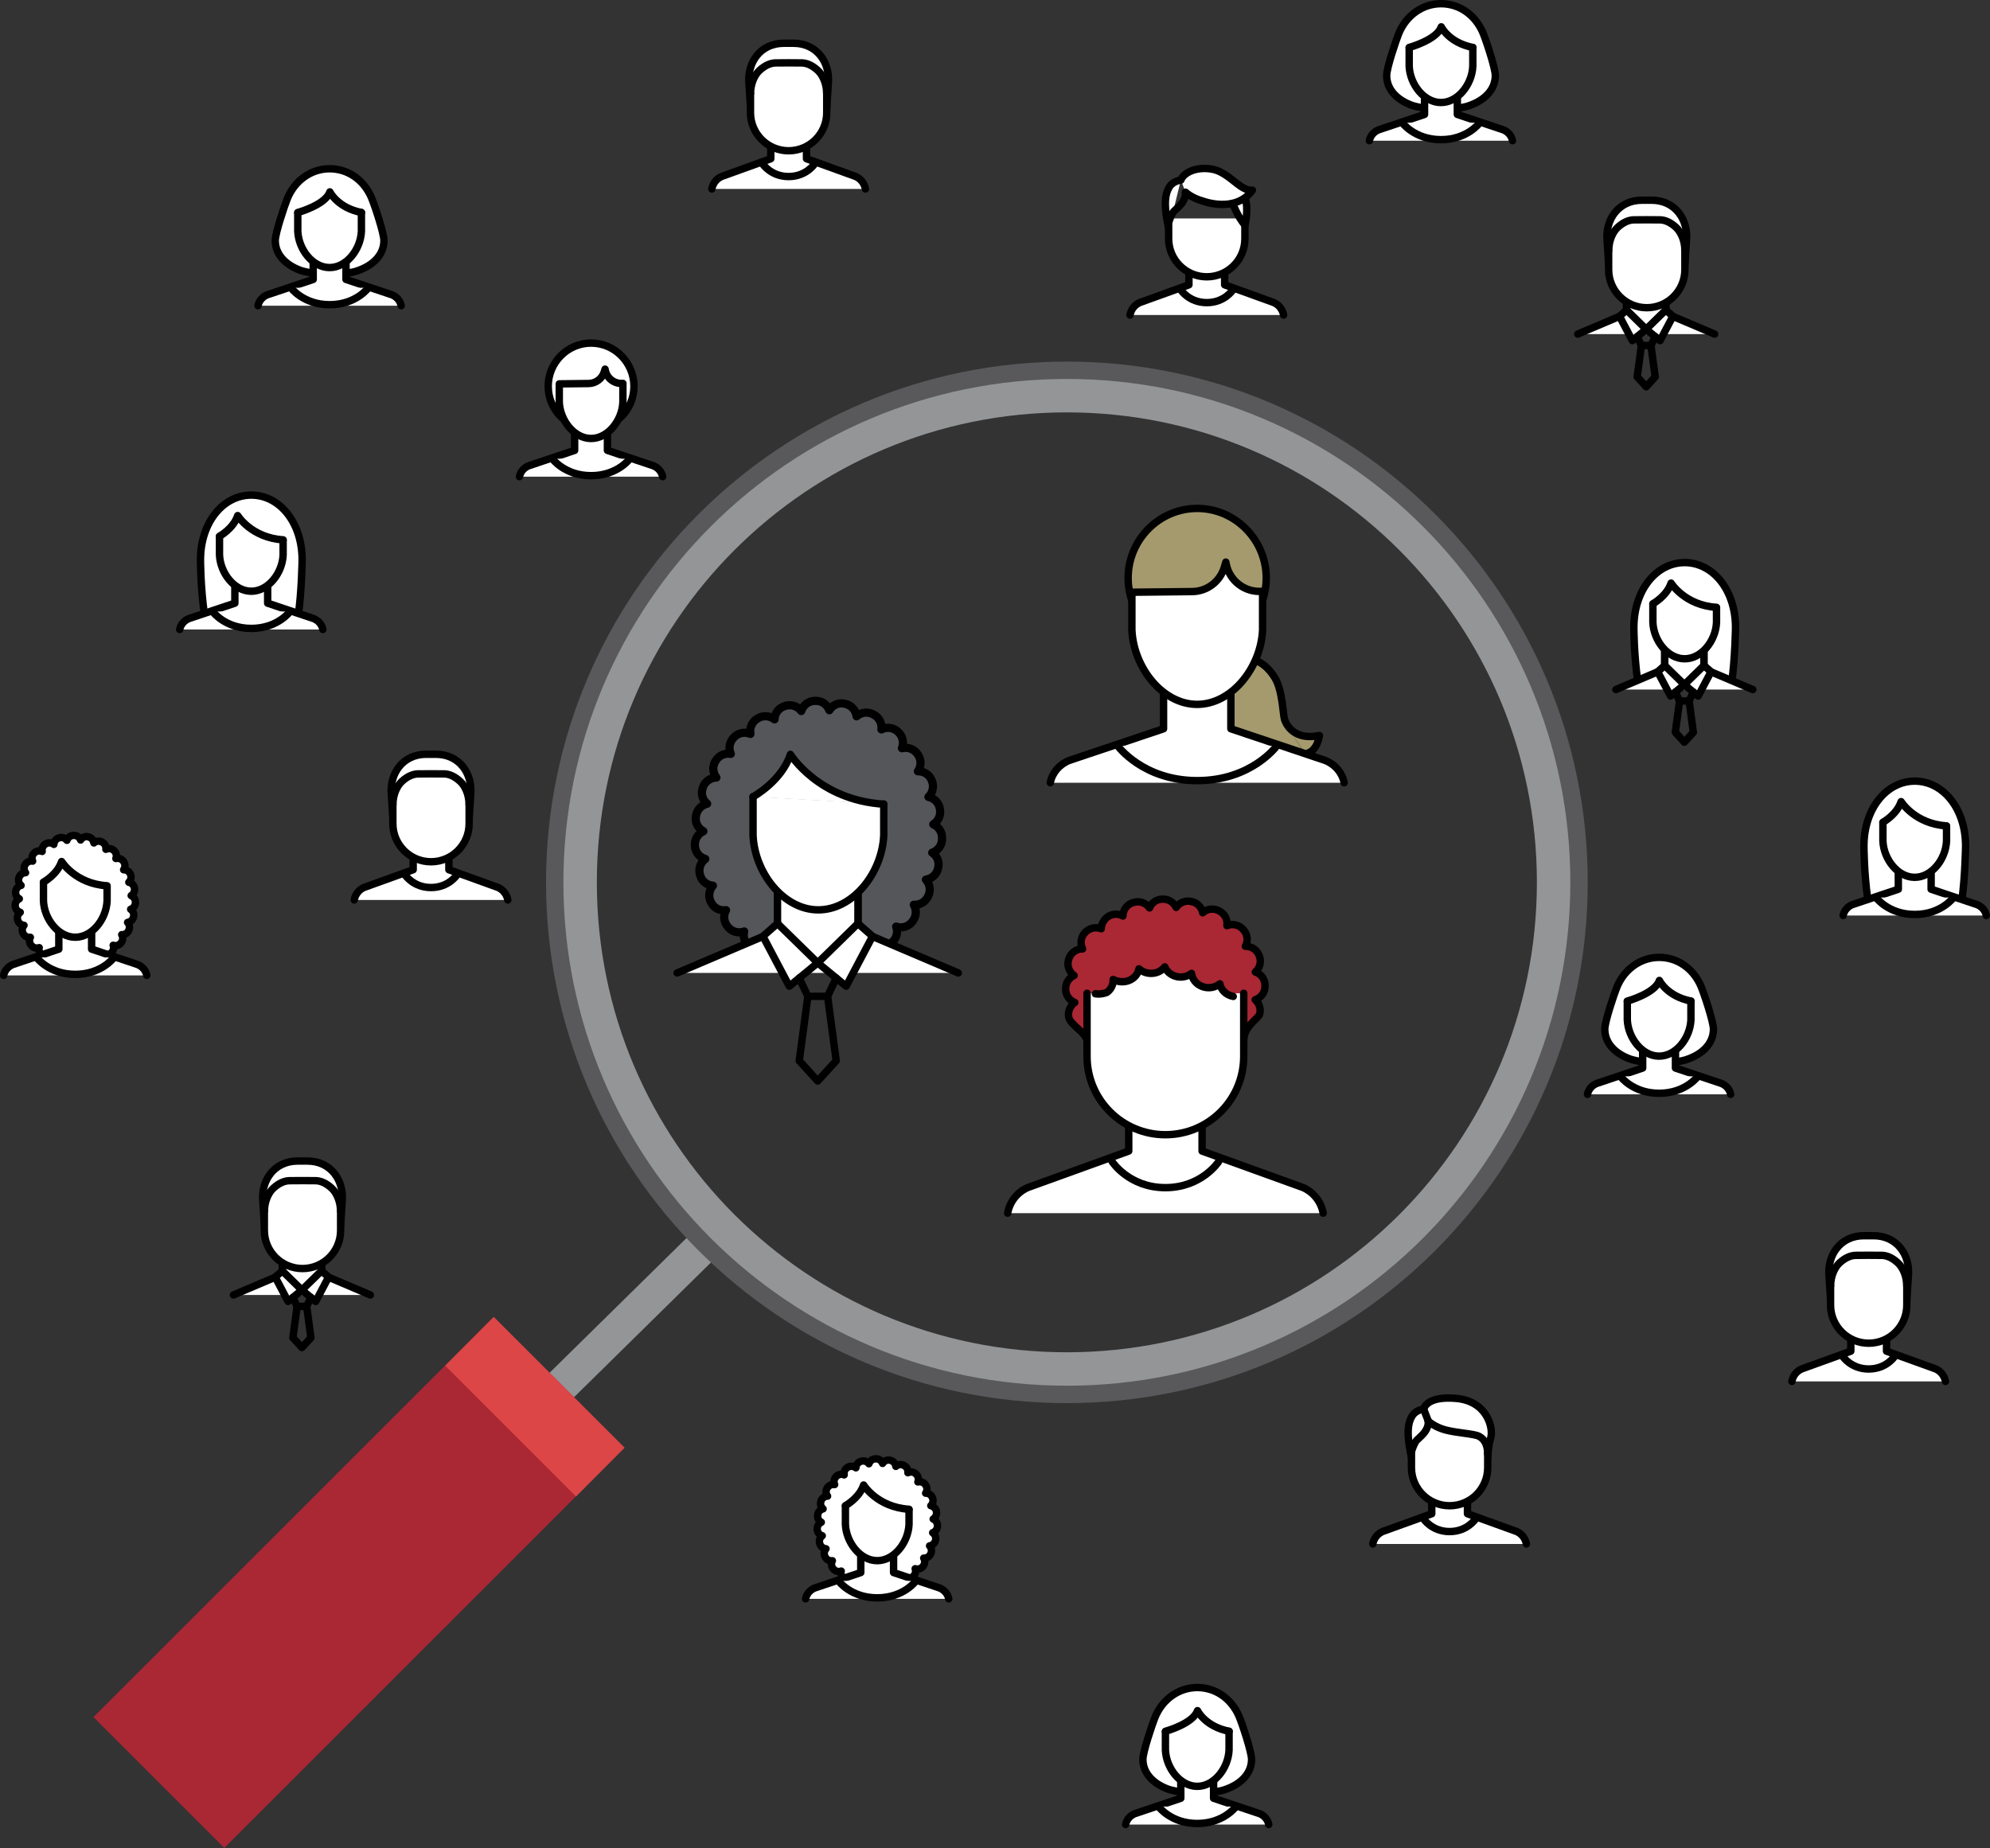<?xml version="1.0" encoding="UTF-8"?>
<svg id="Layer_2" data-name="Layer 2" xmlns="http://www.w3.org/2000/svg" viewBox="0 0 402.89 374.21">
  <rect x="0" y="0" width="402.89" height="374.21" fill="#333333" stroke="none"/>
  <defs>
    <style>
      .cls-1 {
        stroke-width: 6.77px;
      }

      .cls-1, .cls-2, .cls-3, .cls-4, .cls-5, .cls-6, .cls-7, .cls-8 {
        stroke-linecap: round;
        stroke-linejoin: round;
      }

      .cls-1, .cls-3 {
        stroke: #939597;
      }

      .cls-1, .cls-3, .cls-7, .cls-8 {
        fill: none;
      }

      .cls-9, .cls-4 {
        fill: #a59a6e;
      }

      .cls-10 {
        fill: #dc4647;
      }

      .cls-11, .cls-5 {
        fill: #aa2734;
      }

      .cls-2 {
        fill: #54565a;
        stroke-width: 1.66px;
      }

      .cls-2, .cls-4, .cls-5, .cls-6, .cls-8 {
        stroke: #000;
      }

      .cls-3, .cls-7 {
        stroke-width: 7px;
      }

      .cls-4, .cls-5, .cls-6, .cls-8 {
        stroke-width: 1.5px;
      }

      .cls-6 {
        fill: #fff;
      }

      .cls-7 {
        stroke: #59595b;
      }
    </style>
  </defs>
  <g id="Content">
    <g>
      <g>
        <path class="cls-6" d="m331.58,138.02c-.79-5.51-.79-10.95-.79-10.95,0-7.65,4.61-13.15,10.29-13.15s10.29,5.5,10.29,13.15c0,0-.1,6.54-.78,11.09"/>
        <g>
          <g>
            <polyline class="cls-6" points="354.87 139.63 344.97 135.43 344.97 130.72 337.04 130.72 337.04 135.43 327.15 139.63"/>
            <polygon class="cls-6" points="341.01 138.64 344.97 135.43 344.97 130.72 337.04 130.72 337.04 135.43 341.01 138.64"/>
            <polygon class="cls-6" points="341.01 138.64 338.21 140.94 335.61 136.02 337.04 134.76 341.01 138.64"/>
            <polygon class="cls-6" points="341.01 138.64 343.81 140.94 346.41 136.02 344.97 134.76 341.01 138.64"/>
            <polyline class="cls-8" points="342.83 140.14 341.98 141.94 341.01 141.94 340.04 141.94 339.18 140.14"/>
            <polyline class="cls-8" points="340.04 141.94 339.18 148.29 341.01 150.29 342.83 148.29 341.98 141.94"/>
          </g>
          <path class="cls-6" d="m347.52,123.08c0,4.66,0-1.68,0,2.98-.17,3.74-3.06,7.37-6.48,7.34-3.39-.02-6.23-3.64-6.4-7.34,0-4.66,0,.95,0-3.72"/>
          <path class="cls-6" d="m334.64,122.25s2.82-1.54,3.68-4.18c0,0,2.76,4.5,9.2,4.91"/>
        </g>
      </g>
      <g>
        <path class="cls-6" d="m41.38,124.35c-.79-5.51-.79-10.95-.79-10.95,0-7.65,4.61-13.15,10.29-13.15s10.29,5.5,10.29,13.15c0,0-.1,6.54-.78,11.09"/>
        <g>
          <path class="cls-6" d="m65.36,127.46c-.19-.98-.88-1.8-1.86-2.2l-9.31-3.12v-4.64h-6.64v4.64l-9.31,3.12c-.97.4-1.67,1.22-1.86,2.2"/>
          <path class="cls-6" d="m57.32,109.4c0,4.66,0-1.68,0,2.98-.17,3.74-3.06,7.37-6.48,7.34-3.39-.02-6.23-3.64-6.4-7.34,0-4.66,0,.95,0-3.72"/>
          <path class="cls-6" d="m43.04,123.82s2.48,3.43,7.84,3.43,7.84-3.43,7.84-3.43"/>
          <path class="cls-6" d="m44.44,108.58s2.82-1.54,3.68-4.18c0,0,2.76,4.5,9.2,4.91"/>
        </g>
      </g>
      <g>
        <path class="cls-6" d="m378.16,182.27c-.79-5.51-.79-10.95-.79-10.95,0-7.65,4.61-13.15,10.29-13.15s10.29,5.5,10.29,13.15c0,0-.1,6.54-.78,11.09"/>
        <g>
          <path class="cls-6" d="m402.14,185.38c-.19-.98-.88-1.8-1.86-2.2l-9.31-3.12v-4.64h-6.64v4.64l-9.31,3.12c-.97.4-1.67,1.22-1.86,2.2"/>
          <path class="cls-6" d="m394.09,167.33c0,4.66,0-1.68,0,2.98-.17,3.74-3.06,7.37-6.48,7.34-3.39-.02-6.23-3.64-6.4-7.34,0-4.66,0,.95,0-3.72"/>
          <path class="cls-6" d="m379.82,181.74s2.48,3.43,7.84,3.43,7.84-3.43,7.84-3.43"/>
          <path class="cls-6" d="m381.21,166.5s2.82-1.54,3.68-4.18c0,0,2.76,4.5,9.2,4.91"/>
        </g>
      </g>
      <g>
        <path class="cls-6" d="m128.35,78.22c0,4.79-3.88,8.68-8.68,8.68s-8.68-3.88-8.68-8.68,3.88-8.75,8.68-8.75,8.68,3.96,8.68,8.75Z"/>
        <g>
          <path class="cls-6" d="m134.15,96.52c-.19-.98-.88-1.8-1.86-2.2l-9.31-3.12v-4.64h-6.64v4.64l-9.31,3.12c-.97.4-1.67,1.22-1.86,2.2"/>
          <path class="cls-6" d="m126.11,77.64c0,4.66,0-.85,0,3.81-.17,3.74-3.06,7.37-6.48,7.34-3.39-.02-6.23-3.64-6.4-7.34,0-4.66,0,.95,0-3.72l5.94-.07c1.46-.02,2.75-.98,3.17-2.39l.16-.52.04.2c.33,1.68,1.88,2.84,3.58,2.68h0Z"/>
          <path class="cls-6" d="m111.83,92.89s2.48,3.43,7.84,3.43,7.84-3.43,7.84-3.43"/>
        </g>
      </g>
      <g>
        <polygon class="cls-9" points="264.2 152.58 245.99 149.43 245.99 135.6 257.22 136.56 260.23 146.7 264.2 152.58"/>
        <g>
          <path class="cls-4" d="m251.07,133.69c2.13-.78,5.02.2,7.06,3.6,1.54,2.56,1.61,7.39,1.93,8.37.63,1.96,2.75,4.19,7.06,3.27,0,0-.34,3.24-2.79,3.71"/>
          <path class="cls-4" d="m256.36,117.04c0,7.72-6.26,13.98-13.98,13.98s-13.98-6.26-13.98-13.98,6.26-14.09,13.98-14.09,13.98,6.38,13.98,14.09Z"/>
          <g>
            <path class="cls-6" d="m272.13,158.5c-.38-2-1.81-3.7-3.81-4.51l-19.12-6.42v-9.54h-13.63v9.54l-19.12,6.42c-2,.81-3.43,2.51-3.81,4.51"/>
            <path class="cls-6" d="m255.62,119.73c0,9.57,0-1.75,0,7.82-.35,7.67-6.28,15.13-13.32,15.08-6.97-.05-12.8-7.47-13.14-15.08,0-9.57,0,1.94,0-7.63l12.2-.13c3.01-.03,5.64-2.02,6.5-4.9l.32-1.07.08.41c.68,3.45,3.86,5.82,7.36,5.5h0Z"/>
            <path class="cls-6" d="m226.29,151.03s5.09,7.04,16.1,7.04,16.1-7.04,16.1-7.04"/>
          </g>
        </g>
      </g>
      <g>
        <path class="cls-6" d="m239.07,36.46s-1.47.19-2.2,1.22c-1.27,1.78-1.15,4.55-.23,8.73"/>
        <g>
          <path class="cls-6" d="m259.87,63.79c-.2-1.12-.95-2.07-1.99-2.53l-9.94-3.59v-5.34h-7.23v5.34l-9.94,3.59c-1.05.46-1.79,1.4-1.99,2.53"/>
          <path class="cls-6" d="m252.04,44.23v4.1c0,4.26-3.46,7.72-7.72,7.72h0c-4.26,0-7.72-3.46-7.72-7.72v-4.1"/>
          <path class="cls-8" d="m239.07,58.71s1.66,2.57,5.26,2.57,5.26-2.57,5.26-2.57"/>
        </g>
        <path class="cls-6" d="m249.58,41.16s.86,2.54,2.47,4.45c0,0,.83-3.26,0-5.57"/>
        <path class="cls-6" d="m236.6,45.08s.53-1.75,1.07-2.3,1.33-1.12,1.83-1.97c.42-.72.51-1.11.51-1.89"/>
        <path class="cls-6" d="m240.02,38.92s1.22,1.17,3.43,1.77c0,0,6.67,2.6,10.11-2.18,0,0-.86.23-2.34-.77-1.77-1.2-3.45-3.06-5.85-3.49-3.3-.58-5.8.8-6.29,2.21"/>
      </g>
      <g>
        <path class="cls-5" d="m251.8,210.73c0-3.01,3.1-4.5,3.26-5.49l.03-.16c.16-1.03-.24-2.01-.97-2.64,1.13-.36,1.96-1.41,1.99-2.66v-.19c.02-1.29-.8-2.39-1.96-2.77.91-.77,1.27-2.07.81-3.24l-.06-.15c-.46-1.16-1.59-1.84-2.77-1.82.58-1.04.47-2.37-.36-3.31,0,0-.11-.12-.12-.13-.84-.93-2.15-1.19-3.25-.73.17-1.17-.4-2.37-1.5-2.95l-.21-.11c-1.09-.53-2.35-.32-3.2.45-.22-1.14-1.11-2.08-2.32-2.29l-.15-.03c-1.16-.2-2.28.32-2.9,1.24-.46-.99-1.46-1.68-2.62-1.68h-.14c-1.2,0-2.21.74-2.63,1.78-.66-.96-1.88-1.46-3.08-1.15l-.15.04c-1.29.33-2.14,1.48-2.16,2.75-1.2-.68-2.75-.41-3.65.69-.02.02-.13.16-.15.19-.39.51-.58,1.1-.59,1.7-.86-.34-1.87-.27-2.69.29-.02.01-.16.11-.18.12-1.18.84-1.53,2.41-.89,3.66-1.29-.03-2.47.83-2.83,2.12l-.04.14c-.33,1.21.16,2.45,1.14,3.13-1.04.46-1.74,1.51-1.71,2.72v.18c.06,1.18.81,2.16,1.85,2.56-.91.63-1.43,1.77-1.25,2.92.25,1.57,3.58,3.22,3.71,4.81"/>
        <g>
          <path class="cls-6" d="m267.88,245.65c-.41-2.31-1.95-4.25-4.09-5.19l-20.42-7.38v-10.97h-14.85v10.97l-20.42,7.38c-2.15.94-3.68,2.88-4.09,5.19"/>
          <path class="cls-6" d="m251.8,201.13v12.78c0,8.76-7.1,15.86-15.86,15.86h0c-8.76,0-15.86-7.1-15.86-15.86v-12.78"/>
          <path class="cls-8" d="m225.15,235.21s3.41,5.28,10.79,5.28,10.79-5.28,10.79-5.28"/>
        </g>
        <path class="cls-6" d="m249.68,201.77s-.2-.05-.21-.05c-1.34-.32-2.28-1.33-2.5-2.51-.96.78-2.35,1.03-3.6.54-1.21-.46-2.01-1.51-2.14-2.65-.89.7-2.13.95-3.31.57-.99-.32-1.74-1.03-2.1-1.88-.5.64-1.26,1.11-2.16,1.26-1.14.19-2.29-.17-3.07-.87-.19,1.02-.91,1.93-2.01,2.36-1.07.42-2.27.31-3.21-.21.06.97-.37,1.96-1.26,2.62,0,0-1.11.48-2.34.28"/>
      </g>
      <g>
        <path class="cls-6" d="m27.42,182.71c.02-.6-.34-1.13-.86-1.36.49-.3.76-.88.66-1.47v-.07c-.12-.6-.58-1.04-1.14-1.16.41-.39.57-1,.35-1.56l-.04-.09c-.23-.57-.78-.89-1.36-.88.34-.48.36-1.14,0-1.65l-.03-.05c-.35-.51-.97-.72-1.54-.58.22-.54.08-1.2-.38-1.61,0,0-.03-.03-.03-.03-.45-.41-1.1-.48-1.61-.22.08-.57-.2-1.16-.74-1.45l-.06-.03c-.55-.3-1.2-.2-1.64.19-.07-.58-.5-1.09-1.1-1.23,0,0-.07-.02-.08-.02-.61-.14-1.19.14-1.5.65-.21-.55-.74-.95-1.36-.93h-.11c-.62.03-1.12.44-1.3,1-.35-.47-.97-.69-1.57-.51l-.09.03c-.59.19-.96.72-.98,1.3-.46-.37-1.13-.43-1.66-.1l-.05.03c-.53.32-.77.93-.66,1.5-.53-.23-1.17-.13-1.6.31l-.05.05c-.43.44-.52,1.07-.28,1.6-.56-.1-1.16.14-1.48.65l-.05.08c-.32.52-.25,1.16.1,1.61-.58.01-1.11.37-1.32.94l-.03.09c-.2.58,0,1.19.44,1.55-.56.13-1.01.59-1.09,1.19v.09c-.09.61.22,1.16.73,1.43-.52.24-.87.78-.83,1.39v.09c.05.61.47,1.09,1.02,1.25-.46.34-.69.94-.53,1.53l.03.09c.17.59.68.97,1.26,1.02-.38.43-.48,1.08-.19,1.62l.04.08c.29.54.87.8,1.44.72-.29.52-.23,1.18.18,1.65l.04.04c.4.46,1.03.61,1.57.41-.15.56.06,1.17.55,1.53l.07.05c.51.36,1.15.33,1.63-.01-.02.59.34,1.15.92,1.38l.09.04c.58.22,1.2.02,1.57-.43.14.58.63,1.03,1.25,1.09h.09s.06.01.08.01c.59.02,1.1-.33,1.33-.84.28.52.88.84,1.5.73,0,0,.07-.01.08-.01.62-.11,1.05-.59,1.14-1.17.4.43,1.05.58,1.61.33l.1-.05c.56-.26.87-.83.82-1.41.5.3,1.16.28,1.64-.1l.06-.05c.49-.39.64-1.02.44-1.57.56.19,1.2.01,1.59-.48l.04-.06c.37-.48.4-1.12.1-1.61.57.05,1.14-.27,1.4-.82l.03-.06c.26-.55.15-1.18-.24-1.6.56-.08,1.04-.49,1.19-1.07l.02-.09c.14-.6-.11-1.18-.59-1.5.54-.19.94-.69.97-1.3v-.12s0-.02,0-.02Z"/>
        <g>
          <path class="cls-6" d="m29.72,197.51c-.19-.98-.88-1.8-1.86-2.2l-9.31-3.12v-4.64h-6.64v4.64l-9.31,3.12c-.97.4-1.67,1.22-1.86,2.2"/>
          <path class="cls-6" d="m21.68,179.46c0,4.66,0-1.68,0,2.98-.17,3.74-3.06,7.37-6.48,7.34-3.39-.02-6.23-3.64-6.4-7.34,0-4.66,0,.95,0-3.72"/>
          <path class="cls-6" d="m7.4,193.87s2.48,3.43,7.84,3.43,7.84-3.43,7.84-3.43"/>
          <path class="cls-6" d="m8.79,178.63s2.82-1.54,3.68-4.18c0,0,2.76,4.5,9.2,4.91"/>
        </g>
      </g>
      <g>
        <path class="cls-6" d="m189.79,308.95c.02-.6-.34-1.13-.86-1.36.49-.3.76-.88.66-1.47v-.07c-.12-.6-.58-1.04-1.14-1.16.41-.39.57-1,.35-1.56l-.04-.09c-.23-.57-.78-.89-1.36-.88.34-.48.36-1.14,0-1.65l-.03-.05c-.35-.51-.97-.72-1.54-.58.22-.54.08-1.2-.38-1.61,0,0-.03-.03-.03-.03-.45-.41-1.1-.48-1.61-.22.08-.57-.2-1.16-.74-1.45l-.06-.03c-.55-.3-1.2-.2-1.64.19-.07-.58-.5-1.09-1.1-1.23,0,0-.07-.02-.08-.02-.61-.14-1.19.14-1.5.65-.21-.55-.74-.95-1.36-.93h-.11c-.62.03-1.12.44-1.3,1-.35-.47-.97-.69-1.57-.51l-.09.03c-.59.19-.96.72-.98,1.3-.46-.37-1.13-.43-1.66-.1l-.05.03c-.53.32-.77.93-.66,1.5-.53-.23-1.17-.13-1.6.31l-.05.05c-.43.44-.52,1.07-.28,1.6-.56-.1-1.16.14-1.48.65l-.05.08c-.32.52-.25,1.16.1,1.61-.58.01-1.11.37-1.32.94l-.03.09c-.2.58,0,1.19.44,1.55-.56.13-1.01.59-1.09,1.19v.09c-.09.61.22,1.16.73,1.43-.52.24-.87.78-.83,1.39v.09c.05.61.47,1.09,1.02,1.25-.46.34-.69.94-.53,1.53l.03.09c.17.59.68.97,1.26,1.02-.38.43-.48,1.08-.19,1.62l.04.08c.29.54.87.8,1.44.72-.29.52-.23,1.18.18,1.65l.04.04c.4.46,1.03.61,1.57.41-.15.56.06,1.17.55,1.53l.07.05c.51.36,1.15.33,1.63-.01-.02.59.34,1.15.92,1.38l.09.04c.58.22,1.2.02,1.57-.43.14.58.63,1.03,1.25,1.09h.09s.06.01.08.01c.59.02,1.1-.33,1.33-.84.28.52.88.84,1.5.73,0,0,.07-.01.08-.01.62-.11,1.05-.59,1.14-1.17.4.43,1.05.58,1.61.33l.1-.05c.56-.26.87-.83.82-1.41.5.3,1.16.28,1.64-.1l.06-.05c.49-.39.64-1.02.44-1.57.56.19,1.2.01,1.59-.48l.04-.06c.37-.48.4-1.12.1-1.61.57.05,1.14-.27,1.4-.82l.03-.06c.26-.55.15-1.18-.24-1.6.56-.08,1.04-.49,1.19-1.07l.02-.09c.14-.6-.11-1.18-.59-1.5.54-.19.94-.69.97-1.3v-.12s0-.02,0-.02Z"/>
        <g>
          <path class="cls-6" d="m192.08,323.75c-.19-.98-.88-1.8-1.86-2.2l-9.31-3.12v-4.64h-6.64v4.64l-9.31,3.12c-.97.4-1.67,1.22-1.86,2.2"/>
          <path class="cls-6" d="m184.04,305.7c0,4.66,0-1.68,0,2.98-.17,3.74-3.06,7.37-6.48,7.34-3.39-.02-6.23-3.64-6.4-7.34,0-4.66,0,.95,0-3.72"/>
          <path class="cls-6" d="m169.76,320.12s2.48,3.43,7.84,3.43,7.84-3.43,7.84-3.43"/>
          <path class="cls-6" d="m171.16,304.88s2.82-1.54,3.68-4.18c0,0,2.76,4.5,9.2,4.91"/>
        </g>
      </g>
      <g>
        <path class="cls-2" d="m190.72,169.71c.04-1.24-.7-2.33-1.77-2.79,1-.62,1.57-1.8,1.35-3.03l-.02-.14c-.21-1.23-1.16-2.14-2.31-2.38.84-.8,1.16-2.05.72-3.2l-.08-.19c-.48-1.17-1.6-1.83-2.78-1.8.69-.99.73-2.34,0-3.38l-.07-.1c-.72-1.05-2-1.48-3.16-1.19.44-1.12.17-2.46-.77-3.31,0,0-.06-.06-.07-.06-.93-.84-2.26-.98-3.31-.44.15-1.18-.42-2.38-1.53-2.98l-.13-.07c-1.13-.61-2.47-.41-3.37.4-.15-1.2-1.03-2.23-2.27-2.52-.01,0-.14-.03-.16-.04-1.25-.28-2.45.29-3.08,1.33-.43-1.13-1.52-1.95-2.8-1.9h-.23c-1.27.06-2.3.91-2.66,2.06-.72-.97-2-1.42-3.22-1.05l-.18.06c-1.21.39-1.97,1.48-2.01,2.68-.95-.76-2.31-.88-3.41-.2l-.11.07c-1.08.66-1.58,1.91-1.36,3.08-1.09-.48-2.41-.26-3.29.64l-.1.11c-.88.89-1.07,2.2-.58,3.28-1.16-.2-2.37.28-3.03,1.34l-.1.16c-.65,1.08-.52,2.37.21,3.3-1.18.02-2.28.76-2.71,1.93l-.06.18c-.42,1.19-.02,2.44.89,3.19-1.14.27-2.06,1.21-2.25,2.45l-.03.19c-.16,1.25.48,2.38,1.52,2.93-1.07.49-1.78,1.6-1.71,2.85v.19c.1,1.26.96,2.24,2.1,2.57-.95.7-1.42,1.94-1.09,3.14l.05.18c.35,1.21,1.39,2,2.58,2.09-.79.89-.99,2.22-.4,3.33l.09.16c.6,1.11,1.8,1.65,2.97,1.47-.59,1.06-.48,2.42.37,3.38l.08.09c.82.95,2.12,1.25,3.23.84-.3,1.15.12,2.41,1.14,3.14l.15.11c1.05.73,2.37.67,3.34-.03-.03,1.21.69,2.37,1.88,2.83l.19.07c1.2.44,2.47.05,3.23-.88.29,1.18,1.29,2.11,2.57,2.24l.19.02c.06,0,.12,0,.17.01,1.21.04,2.25-.67,2.72-1.72.58,1.07,1.81,1.72,3.08,1.51.01,0,.15-.02.16-.03,1.27-.22,2.16-1.21,2.34-2.41.83.88,2.15,1.19,3.32.68l.21-.09c1.15-.53,1.78-1.71,1.68-2.9,1.03.63,2.38.58,3.37-.21l.12-.1c1-.8,1.31-2.09.9-3.22,1.15.39,2.47.03,3.26-.99l.09-.12c.77-.98.81-2.3.22-3.32,1.18.1,2.35-.55,2.88-1.68l.06-.12c.54-1.12.31-2.42-.49-3.28,1.15-.17,2.14-1,2.44-2.2l.05-.19c.29-1.22-.23-2.42-1.21-3.07,1.11-.38,1.93-1.41,1.99-2.66v-.25s0-.03,0-.03Z"/>
        <g>
          <g>
            <polyline class="cls-6" points="194.01 197.01 173.7 188.37 173.7 178.71 157.41 178.71 157.41 188.37 137.1 197.01"/>
            <polygon class="cls-6" points="165.56 194.97 173.7 188.37 173.7 178.71 157.41 178.71 157.41 188.37 165.56 194.97"/>
            <polygon class="cls-6" points="165.56 194.97 159.8 199.7 154.46 189.59 157.41 187 165.56 194.97"/>
            <polygon class="cls-6" points="165.56 194.97 171.31 199.7 176.65 189.59 173.7 187 165.56 194.97"/>
            <polyline class="cls-8" points="169.3 198.05 167.55 201.75 165.56 201.75 163.56 201.75 161.81 198.05"/>
            <polyline class="cls-8" points="163.56 201.75 161.81 214.79 165.55 218.9 169.3 214.79 167.55 201.75"/>
          </g>
          <path class="cls-6" d="m178.92,162.8c0,9.57,0-3.22,0,6.36-.35,7.67-6.28,15.13-13.32,15.08-6.97-.05-12.8-7.47-13.14-15.08,0-9.57,0,1.71,0-7.86"/>
          <path class="cls-6" d="m152.46,161.34s5.8-3.16,7.56-8.59c0,0,5.67,9.25,18.9,10.09"/>
        </g>
      </g>
      <g>
        <path class="cls-6" d="m346.9,208.4c0-1.54-1.95-7.36-2.54-8.72-1.55-3.58-4.75-5.82-8.46-5.82s-7.07,2.36-8.57,6.09c-.52,1.29-2.43,6.91-2.43,8.46,0,2.59,1.82,4.85,5.19,6.06.24.09,2.95.85,5.63.88s5.36-.67,5.53-.73c3.66-1.16,5.65-3.5,5.65-6.21Z"/>
        <g>
          <path class="cls-6" d="m350.38,221.59c-.19-.98-.88-1.8-1.86-2.2l-9.31-3.12v-4.64h-6.64v4.64l-9.31,3.12c-.97.4-1.67,1.22-1.86,2.2"/>
          <path class="cls-6" d="m342.34,202.71c0,4.66,0-.85,0,3.81-.17,3.74-3.06,7.37-6.48,7.34-3.39-.02-6.23-3.64-6.4-7.34,0-4.66,0,.95,0-3.72"/>
          <path class="cls-6" d="m328.06,217.95s2.48,3.43,7.84,3.43,7.84-3.43,7.84-3.43"/>
          <path class="cls-6" d="m329.46,202.71s5.63-1.54,6.49-4.18c0,0,1.53,3.21,6.4,4.18"/>
        </g>
      </g>
      <g>
        <path class="cls-6" d="m253.39,356.25c0-1.54-1.95-7.36-2.54-8.72-1.55-3.58-4.75-5.82-8.46-5.82s-7.07,2.36-8.57,6.09c-.52,1.29-2.43,6.91-2.43,8.46,0,2.59,1.82,4.85,5.19,6.06.24.09,2.95.85,5.63.88,2.69.03,5.36-.67,5.53-.73,3.66-1.16,5.65-3.5,5.65-6.21Z"/>
        <g>
          <path class="cls-6" d="m256.87,369.45c-.19-.98-.88-1.8-1.86-2.2l-9.31-3.12v-4.64h-6.64v4.64l-9.31,3.12c-.97.4-1.67,1.22-1.86,2.2"/>
          <path class="cls-6" d="m248.83,350.57c0,4.66,0-.85,0,3.81-.17,3.74-3.06,7.37-6.48,7.34-3.39-.02-6.23-3.64-6.4-7.34,0-4.66,0,.95,0-3.72"/>
          <path class="cls-6" d="m234.55,365.81s2.48,3.43,7.84,3.43,7.84-3.43,7.84-3.43"/>
          <path class="cls-6" d="m235.95,350.57s5.63-1.54,6.49-4.18c0,0,1.53,3.21,6.4,4.18"/>
        </g>
      </g>
      <g>
        <path class="cls-6" d="m77.73,48.71c0-1.54-1.95-7.36-2.54-8.72-1.55-3.58-4.75-5.82-8.46-5.82s-7.07,2.36-8.57,6.09c-.52,1.29-2.43,6.91-2.43,8.46,0,2.59,1.82,4.85,5.19,6.06.24.09,2.95.85,5.63.88,2.69.03,5.36-.67,5.53-.73,3.66-1.16,5.65-3.5,5.65-6.21Z"/>
        <g>
          <path class="cls-6" d="m81.22,61.9c-.19-.98-.88-1.8-1.86-2.2l-9.31-3.12v-4.64h-6.64v4.64l-9.31,3.12c-.97.4-1.67,1.22-1.86,2.2"/>
          <path class="cls-6" d="m73.17,43.03c0,4.66,0-.85,0,3.81-.17,3.74-3.06,7.37-6.48,7.34-3.39-.02-6.23-3.64-6.4-7.34,0-4.66,0,.95,0-3.72"/>
          <path class="cls-6" d="m58.9,58.27s2.48,3.43,7.84,3.43,7.84-3.43,7.84-3.43"/>
          <path class="cls-6" d="m60.29,43.03s5.63-1.54,6.49-4.18c0,0,1.53,3.21,6.4,4.18"/>
        </g>
      </g>
      <g>
        <path class="cls-6" d="m302.74,15.29c0-1.54-1.95-7.36-2.54-8.72-1.55-3.58-4.75-5.82-8.46-5.82s-7.07,2.36-8.57,6.09c-.52,1.29-2.43,6.91-2.43,8.46,0,2.59,1.82,4.85,5.19,6.06.24.09,2.95.85,5.63.88,2.69.03,5.36-.67,5.53-.73,3.66-1.16,5.65-3.5,5.65-6.21Z"/>
        <g>
          <path class="cls-6" d="m306.22,28.49c-.19-.98-.88-1.8-1.86-2.2l-9.31-3.12v-4.64h-6.64v4.64l-9.31,3.12c-.97.4-1.67,1.22-1.86,2.2"/>
          <path class="cls-6" d="m298.18,9.61c0,4.66,0-.85,0,3.81-.17,3.74-3.06,7.37-6.48,7.34-3.39-.02-6.23-3.64-6.4-7.34,0-4.66,0,.95,0-3.72"/>
          <path class="cls-6" d="m283.9,24.85s2.48,3.43,7.84,3.43,7.84-3.43,7.84-3.43"/>
          <path class="cls-6" d="m285.3,9.61s5.63-1.54,6.49-4.18c0,0,1.53,3.21,6.4,4.18"/>
        </g>
      </g>
      <g>
        <path class="cls-6" d="m94.98,165.74l.31-4.74c.43-4.39-2.32-8.27-7.04-8.27h-1.97c-4.72,0-7.47,3.89-7.04,8.27l.31,4.74h15.44Z"/>
        <g>
          <path class="cls-6" d="m102.81,182.23c-.2-1.12-.95-2.07-1.99-2.53l-9.94-3.59v-5.34h-7.23v5.34l-9.94,3.59c-1.05.46-1.79,1.4-1.99,2.53"/>
          <path class="cls-6" d="m94.98,160.57v6.21c0,4.26-3.46,7.72-7.72,7.72h0c-4.26,0-7.72-3.46-7.72-7.72v-6.21"/>
          <path class="cls-8" d="m82,177.15s1.66,2.57,5.26,2.57,5.26-2.57,5.26-2.57"/>
        </g>
        <path class="cls-6" d="m79.56,162.82c0-1.8.75-3.62,1.79-4.58,1.21-1.11,2.3-1.49,3.21-1.53.5-.02,4.95-.03,5.48,0,.89.05,1.96.44,3.13,1.52,1.05.96,1.79,2.78,1.79,4.58"/>
      </g>
      <g>
        <path class="cls-6" d="m167.38,21.77l.31-4.74c.43-4.39-2.32-8.27-7.04-8.27h-1.97c-4.72,0-7.47,3.89-7.04,8.27l.31,4.74h15.44Z"/>
        <g>
          <path class="cls-6" d="m175.21,38.26c-.2-1.12-.95-2.07-1.99-2.53l-9.94-3.59v-5.34h-7.23v5.34l-9.94,3.59c-1.05.46-1.79,1.4-1.99,2.53"/>
          <path class="cls-6" d="m167.38,16.6v6.21c0,4.26-3.46,7.72-7.72,7.72h0c-4.26,0-7.72-3.46-7.72-7.72v-6.21"/>
          <path class="cls-8" d="m154.4,33.18s1.66,2.57,5.26,2.57,5.26-2.57,5.26-2.57"/>
        </g>
        <path class="cls-6" d="m151.96,18.85c0-1.8.75-3.62,1.79-4.58,1.21-1.11,2.3-1.49,3.21-1.53.5-.02,4.95-.03,5.48,0,.89.05,1.96.44,3.13,1.52,1.05.96,1.79,2.78,1.79,4.58"/>
      </g>
      <g>
        <path class="cls-6" d="m386.05,263.23l.31-4.74c.43-4.39-2.32-8.27-7.04-8.27h-1.97c-4.72,0-7.47,3.89-7.04,8.27l.31,4.74h15.44Z"/>
        <g>
          <path class="cls-6" d="m393.87,279.72c-.2-1.12-.95-2.07-1.99-2.53l-9.94-3.59v-5.34h-7.23v5.34l-9.94,3.59c-1.05.46-1.79,1.4-1.99,2.53"/>
          <path class="cls-6" d="m386.05,258.06v6.21c0,4.26-3.46,7.72-7.72,7.72h0c-4.26,0-7.72-3.46-7.72-7.72v-6.21"/>
          <path class="cls-8" d="m373.07,274.64s1.66,2.57,5.26,2.57,5.26-2.57,5.26-2.57"/>
        </g>
        <path class="cls-6" d="m370.63,260.31c0-1.8.75-3.62,1.79-4.58,1.21-1.11,2.3-1.49,3.21-1.53.5-.02,4.95-.03,5.48,0,.89.05,1.96.44,3.13,1.52,1.05.96,1.79,2.78,1.79,4.58"/>
      </g>
      <g>
        <path class="cls-6" d="m68.96,248.11l.31-4.74c.43-4.39-2.32-8.27-7.04-8.27h-1.97c-4.72,0-7.47,3.89-7.04,8.27l.31,4.74h15.44Z"/>
        <g>
          <g>
            <polyline class="cls-6" points="74.98 262.22 65.09 258.01 65.09 253.31 57.16 253.31 57.16 258.01 47.26 262.22"/>
            <polygon class="cls-6" points="61.12 261.22 65.09 258.01 65.09 253.31 57.16 253.31 57.16 258.01 61.12 261.22"/>
            <polygon class="cls-6" points="61.12 261.22 58.32 263.53 55.72 258.6 57.16 257.34 61.12 261.22"/>
            <polygon class="cls-6" points="61.12 261.22 63.92 263.53 66.52 258.6 65.09 257.34 61.12 261.22"/>
            <polyline class="cls-8" points="62.95 262.72 62.09 264.53 61.12 264.53 60.15 264.53 59.3 262.72"/>
            <polyline class="cls-8" points="60.15 264.53 59.3 270.88 61.12 272.87 62.95 270.88 62.09 264.53"/>
          </g>
          <path class="cls-6" d="m68.96,242.94v6.21c0,4.26-3.46,7.72-7.72,7.72h0c-4.26,0-7.72-3.46-7.72-7.72v-6.21"/>
        </g>
        <path class="cls-6" d="m53.54,245.19c0-1.8.75-3.62,1.79-4.58,1.21-1.11,2.3-1.49,3.21-1.53.5-.02,4.95-.03,5.48,0,.89.05,1.96.44,3.13,1.52,1.05.96,1.79,2.78,1.79,4.58"/>
      </g>
      <g>
        <path class="cls-6" d="m341.12,53.55l.31-4.74c.43-4.39-2.32-8.27-7.04-8.27h-1.97c-4.72,0-7.47,3.89-7.04,8.27l.31,4.74h15.44Z"/>
        <g>
          <g>
            <polyline class="cls-6" points="347.14 67.65 337.25 63.45 337.25 58.74 329.32 58.74 329.32 63.45 319.43 67.65"/>
            <polygon class="cls-6" points="333.28 66.66 337.25 63.45 337.25 58.74 329.32 58.74 329.32 63.45 333.28 66.66"/>
            <polygon class="cls-6" points="333.28 66.66 330.48 68.97 327.88 64.04 329.32 62.78 333.28 66.66"/>
            <polygon class="cls-6" points="333.28 66.66 336.09 68.97 338.69 64.04 337.25 62.78 333.28 66.66"/>
            <polyline class="cls-8" points="335.11 68.16 334.26 69.96 333.28 69.96 332.31 69.96 331.46 68.16"/>
            <polyline class="cls-8" points="332.31 69.97 331.46 76.31 333.28 78.31 335.11 76.31 334.25 69.97"/>
          </g>
          <path class="cls-6" d="m341.12,48.38v6.21c0,4.26-3.46,7.72-7.72,7.72h0c-4.26,0-7.72-3.46-7.72-7.72v-6.21"/>
        </g>
        <path class="cls-6" d="m325.71,50.63c0-1.8.75-3.62,1.79-4.58,1.21-1.11,2.3-1.49,3.21-1.53.5-.02,4.95-.03,5.48,0,.89.05,1.96.44,3.13,1.52,1.05.96,1.79,2.78,1.79,4.58"/>
      </g>
      <g>
        <g>
          <path class="cls-6" d="m301.24,295.26s-.04-2.18.57-4.11c.57-1.82-.6-7.45-7.04-7.99-3.97-.33-6.01.62-6.54,2.15,0,0-1.47.19-2.2,1.22-1.27,1.78-1.15,4.55-.23,8.73"/>
          <g>
            <path class="cls-6" d="m309.03,312.64c-.2-1.12-.95-2.07-1.99-2.53l-9.94-3.59v-5.34h-7.23v5.34l-9.94,3.59c-1.05.46-1.79,1.4-1.99,2.53"/>
            <path class="cls-6" d="m301.2,293.08v4.1c0,4.26-3.46,7.72-7.72,7.72h0c-4.26,0-7.72-3.46-7.72-7.72v-4.1"/>
            <path class="cls-8" d="m288.22,307.56s1.66,2.57,5.26,2.57,5.26-2.57,5.26-2.57"/>
          </g>
          <path class="cls-6" d="m285.76,293.93s.53-1.75,1.07-2.3,1.33-1.12,1.83-1.97c.42-.72.51-1.11.51-1.89"/>
          <path class="cls-6" d="m289.17,287.77s1.22,1.17,3.43,1.77c2.41.65,5.86.76,6.87,1.31,1.25.67,1.72,2.04,1.72,3.55"/>
        </g>
        <line class="cls-8" x1="288.22" y1="285.31" x2="289.17" y2="287.77"/>
      </g>
      <g>
        <line class="cls-3" x1="143.91" y1="250.76" x2="45.53" y2="347.58"/>
        <path class="cls-7" d="m317.95,178.67c0,56.31-45.64,101.95-101.95,101.95-28.15,0-53.63-11.41-72.09-29.86-18.45-18.45-29.86-43.93-29.86-72.09,0-56.32,45.65-101.95,101.95-101.95s101.95,45.64,101.95,101.95Z"/>
        <rect class="cls-11" x="53.97" y="263.14" width="37.46" height="114.6" transform="translate(-102.49 598.42) rotate(-135)"/>
        <polygon class="cls-10" points="90.13 276.54 116.61 303.03 126.44 293.15 99.96 266.67 90.13 276.54"/>
        <path class="cls-1" d="m314.54,178.67c0,54.43-44.11,98.54-98.55,98.54-27.21,0-51.84-11.03-69.68-28.86-17.83-17.83-28.86-42.46-28.86-69.68,0-54.44,44.13-98.55,98.54-98.55s98.55,44.11,98.55,98.55Z"/>
      </g>
    </g>
  </g>
</svg>